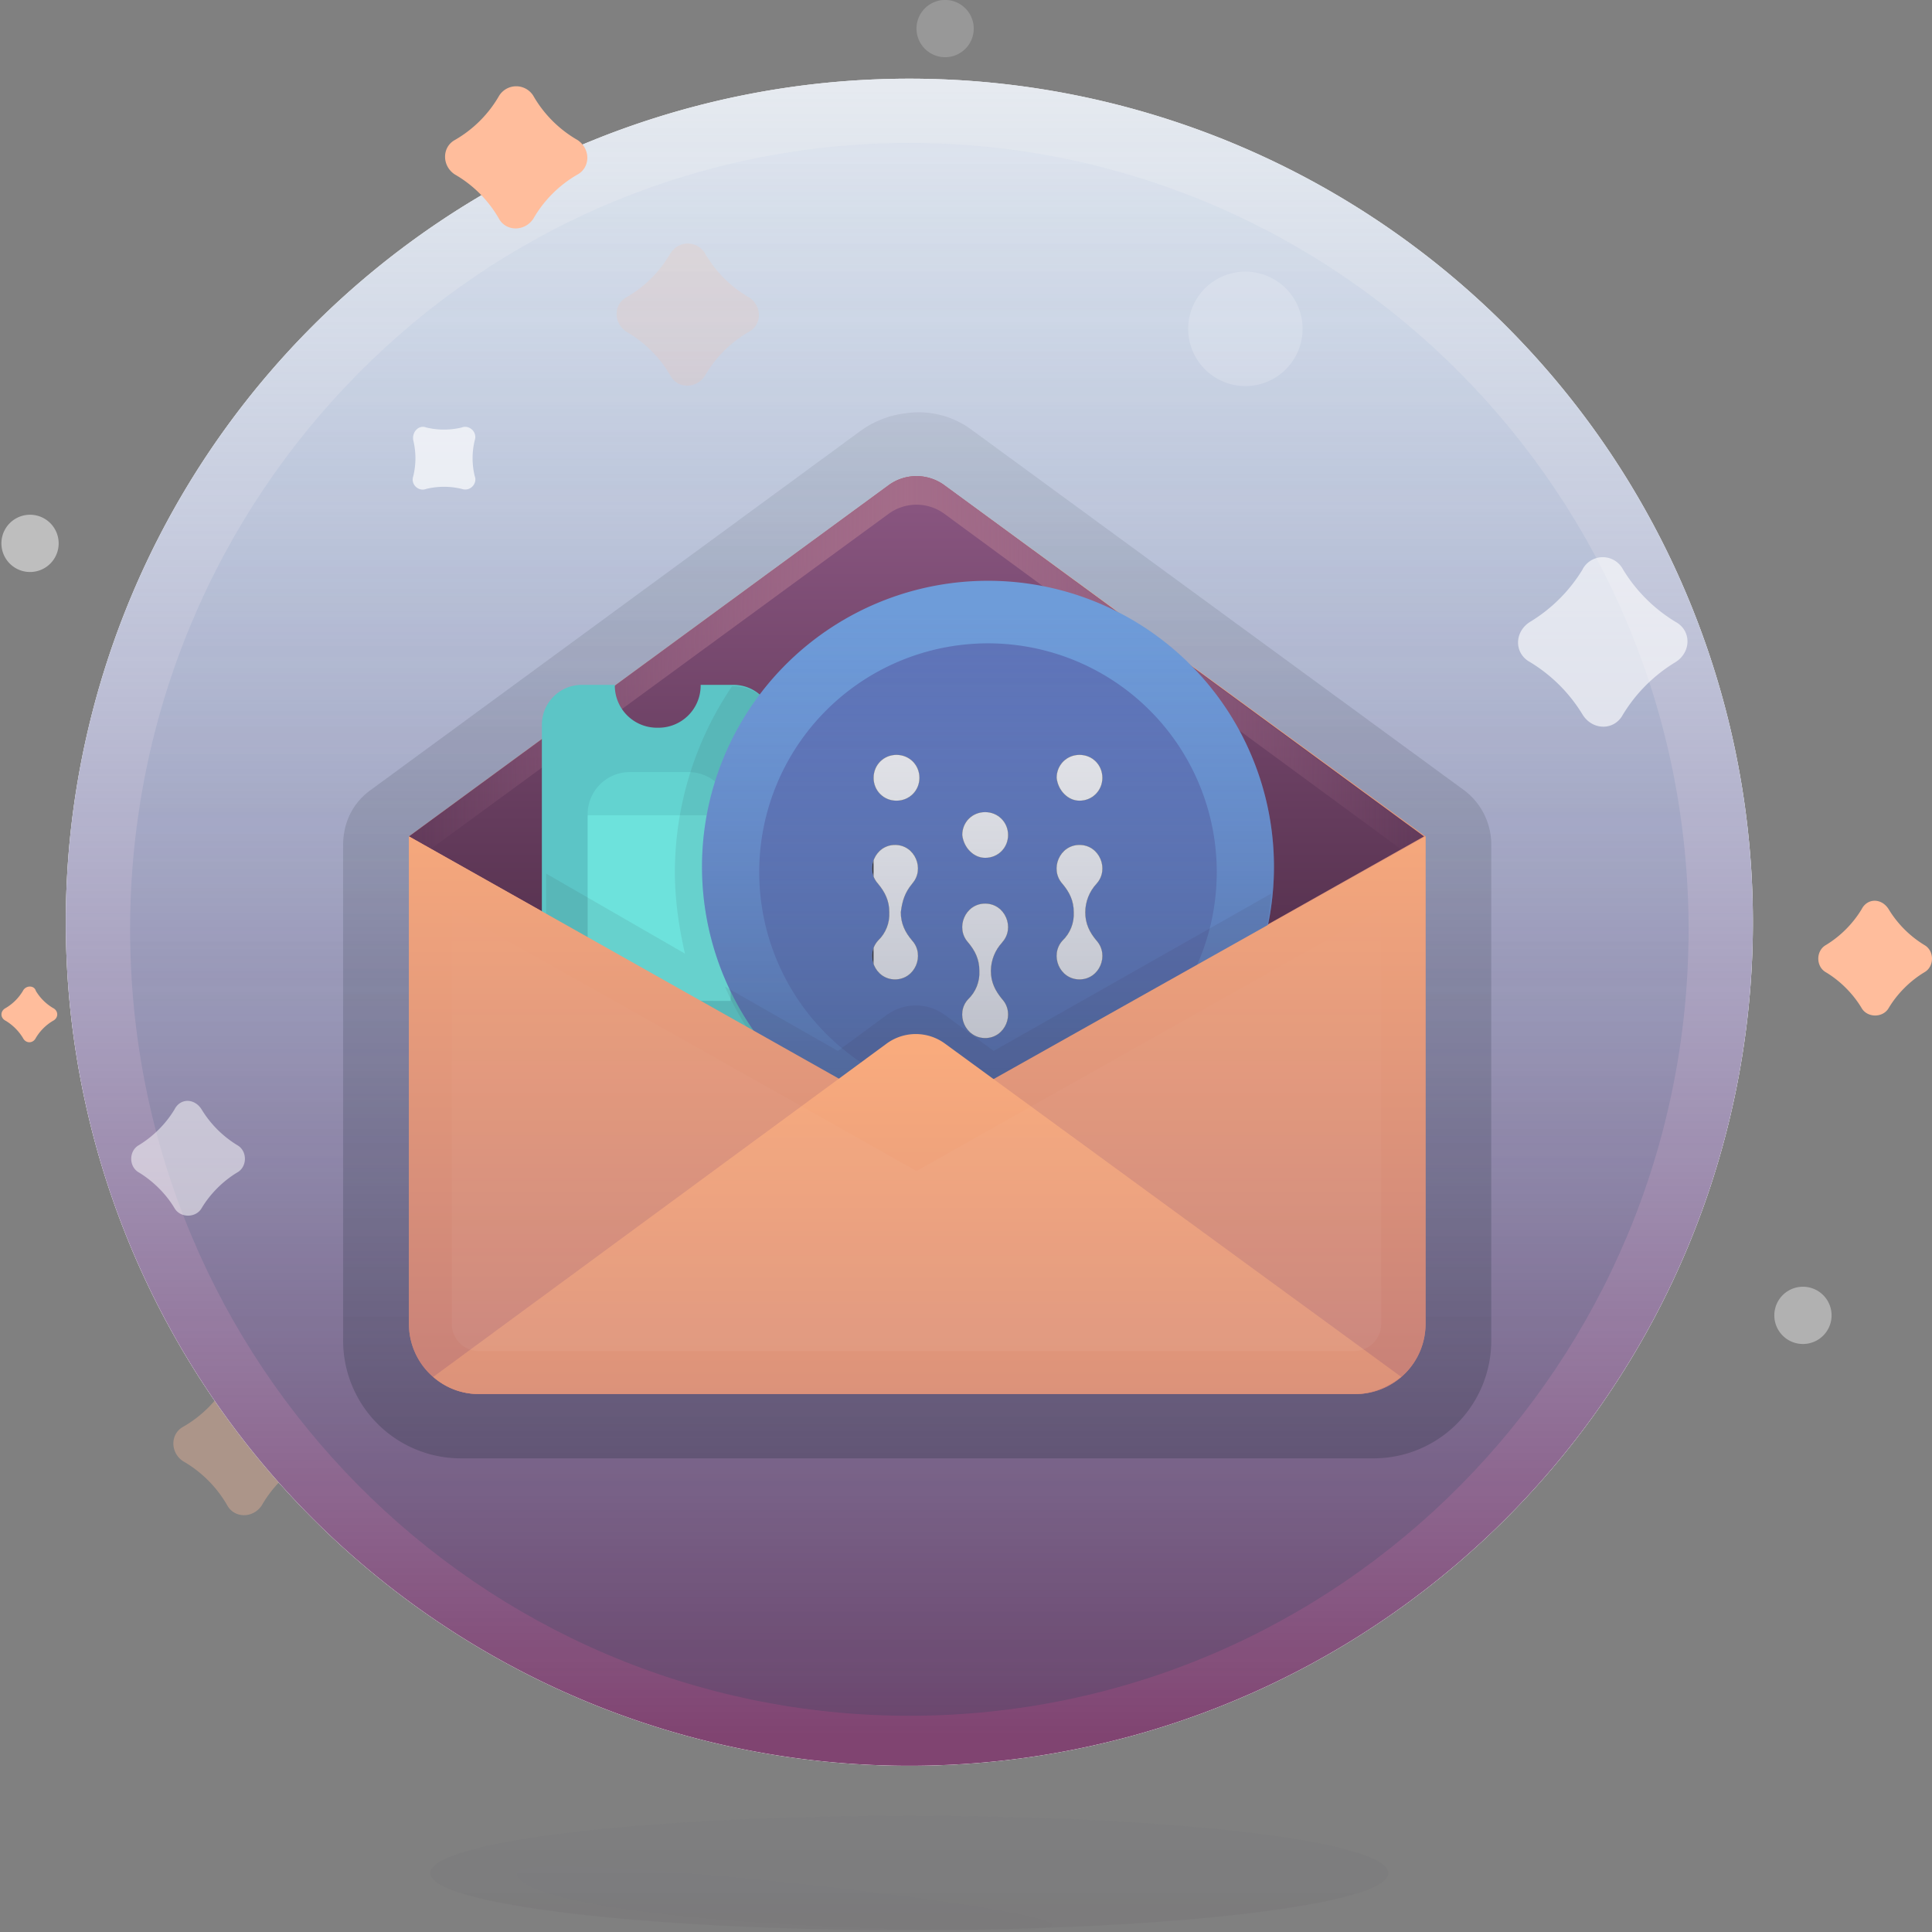 <svg xmlns="http://www.w3.org/2000/svg" xmlns:xlink="http://www.w3.org/1999/xlink" width="192" height="192" viewBox="0 0 192 192"><rect x="0" y="0" width="192" height="192" fill="#808080" stroke="none"/><defs><path id="u8l2c" d="M118.6 209.4a11.9 11.9 0 0 1-4.41 4.4c-1.28.71-1.28 2.56 0 3.41a11.9 11.9 0 0 1 4.4 4.4c.72 1.29 2.56 1.29 3.42 0a11.9 11.9 0 0 1 4.4-4.4c1.28-.7 1.28-2.55 0-3.4a11.9 11.9 0 0 1-4.4-4.41 2 2 0 0 0-3.42 0z"/><path id="u8l2d" d="M102.54 163.65a83.83 83.83 0 1 1 167.66 0 83.83 83.83 0 0 1-167.66 0z"/><path id="u8l2h" d="M141.76 216.93a11.7 11.7 0 0 1-11.66-11.65v-49.3c0-2.28 1-4.27 2.85-5.55l48.45-35.52a9.6 9.6 0 0 1 4.69-1.85 8.82 8.82 0 0 1 6.53 1.7l48.74 35.67a6.74 6.74 0 0 1 2.84 5.54v49.3a11.7 11.7 0 0 1-11.65 11.66z"/><path id="u8l2j" d="M108.93 164.36c0-43.16 34.67-78.15 77.44-78.15 42.77 0 77.44 34.99 77.44 78.15 0 43.16-34.67 78.15-77.44 78.15-42.77 0-77.44-35-77.44-78.15z"/><path id="u8l2l" d="M189.78 120.17a4.7 4.7 0 0 0-5.4 0l-47.74 34.95v48.45a6.97 6.97 0 0 0 6.96 6.97h87.1a6.97 6.97 0 0 0 6.97-6.97v-48.45z"/><path id="u8l2n" d="M189.78 120.17a4.7 4.7 0 0 0-5.4 0l-47.74 34.95 50.44 28.42 50.44-28.42z"/><path id="u8l2p" d="M184.38 123.01a4.7 4.7 0 0 1 5.4 0l45.47 33.4 2.13-1.29-47.6-34.95a4.7 4.7 0 0 0-5.4 0l-47.74 34.95 2.13 1.28z"/><path id="u8l2r" d="M165.77 184.25h7.1v-40.21c0-2.13-1.7-3.98-3.98-3.98h-3.26a4.19 4.19 0 0 1-4.27 4.26 4.19 4.19 0 0 1-4.26-4.26h-3.27a3.97 3.97 0 0 0-3.98 3.98v40.21h7.1a4.19 4.19 0 0 1 4.27-4.26c2.42 0 4.55 1.84 4.55 4.26z"/><path id="u8l2t" d="M154.4 152.99a4.19 4.19 0 0 1 4.26-4.26h5.69a4.19 4.19 0 0 1 4.26 4.26z"/><path id="u8l2u" d="M154.4 175.72v-4.26h14.21v4.26z"/><path id="u8l2w" d="M154.4 171.46V153h14.21v18.47z"/><path id="u8l2x" d="M169.04 140.2h-.29a33.01 33.01 0 0 0-5.68 18.47c0 2.85.42 5.55 1 8.1l-13.79-7.95v9.52l18.05 8.1a29.33 29.33 0 0 0 4.68 5.68v-38.08a4.04 4.04 0 0 0-3.97-3.84z"/><path id="u8l2y" d="M165.77 158.67a28.42 28.42 0 1 1 56.83 0 28.42 28.42 0 0 1-56.83 0z"/><path id="u8l2A" d="M171.45 158.67a22.73 22.73 0 1 1 45.47 0 22.73 22.73 0 0 1-45.47 0z"/><path id="u8l2a" d="M193.9 157.25c-1.13 0-2.13-1-2.27-2.27 0-1.28 1-2.27 2.27-2.27 1.28 0 2.28 1 2.28 2.27 0 1.28-1 2.27-2.28 2.27zm-7.24 2.56c-.72.85-1 1.7-1.14 2.84 0 1.14.42 2 1.14 2.84 1.27 1.43.28 3.84-1.71 3.84s-2.98-2.41-1.7-3.84a3.65 3.65 0 0 0 1.13-2.84c0-1.13-.42-1.99-1.13-2.84-1.28-1.42-.29-3.84 1.7-3.84s2.98 2.42 1.7 3.84zm16.62-8.24c-1.14 0-2.13-1-2.27-2.27 0-1.28 1-2.28 2.27-2.28 1.28 0 2.27 1 2.27 2.28 0 1.27-1 2.27-2.27 2.27zm1.7 8.24a4.22 4.22 0 0 0-1.13 2.84c0 1.14.42 2 1.13 2.84 1.28 1.43.29 3.84-1.7 3.84s-2.98-2.41-1.7-3.84a3.65 3.65 0 0 0 1.13-2.84c0-1.13-.42-1.99-1.14-2.84-1.27-1.42-.28-3.84 1.71-3.84s2.98 2.42 1.7 3.84zm-19.89-8.24c-1.28 0-2.27-1-2.27-2.27 0-1.28 1-2.28 2.27-2.28 1.28 0 2.28 1 2.28 2.28 0 1.27-1 2.27-2.28 2.27zm10.52 14.07a4.22 4.22 0 0 0-1.14 2.84c0 1.13.43 1.99 1.14 2.84 1.28 1.42.28 3.84-1.7 3.84-2 0-3-2.42-1.71-3.84a3.65 3.65 0 0 0 1.13-2.84c0-1.14-.42-2-1.13-2.84-1.28-1.42-.29-3.84 1.7-3.84 2 0 2.99 2.42 1.7 3.84z"/><path id="u8l2b" d="M182.82 175.16v-28.14h22.73v28.14z"/><path id="u8l2E" d="M180.55 177.43v-32.54h27.13v32.54z"/><path id="u8l2I" d="M253.3 128.55a15.5 15.5 0 0 1-5.26 5.26c-1.57 1-1.57 3.12 0 3.98a15.5 15.5 0 0 1 5.25 5.25c1 1.57 3.13 1.57 3.98 0a15.5 15.5 0 0 1 5.26-5.25c1.56-1 1.56-3.13 0-3.98a15.5 15.5 0 0 1-5.26-5.26 2.27 2.27 0 0 0-3.98 0z"/><path id="u8l2J" d="M194.75 176.44l-4.83-3.56a4.9 4.9 0 0 0-5.82 0l-4.83 3.56-11.23-6.4a28.3 28.3 0 0 0 26 17.05 28.28 28.28 0 0 0 28.28-26.28z"/><path id="u8l2K" d="M187.08 183.54l-50.44-28.42v48.45a6.97 6.97 0 0 0 6.96 6.97h87.1a6.97 6.97 0 0 0 6.97-6.97v-48.45z"/><path id="u8l2M" d="M189.92 175.72a4.9 4.9 0 0 0-5.82 0l-45.04 33.11a6.7 6.7 0 0 0 4.54 1.7h87.1c1.7 0 3.27-.7 4.55-1.7z"/><path id="u8l2O" d="M138.77 258.14c0-3.14 21.31-5.69 47.6-5.69 26.29 0 47.6 2.55 47.6 5.69 0 3.13-21.31 5.68-47.6 5.68-26.29 0-47.6-2.55-47.6-5.68z"/><path id="u8l2Q" d="M137.07 115.76a7.5 7.5 0 0 1 0 3.56c-.29.85.56 1.56 1.28 1.27a7.5 7.5 0 0 1 3.55 0c.85.29 1.56-.56 1.28-1.27a7.5 7.5 0 0 1 0-3.56c.28-.85-.57-1.56-1.28-1.28a7.5 7.5 0 0 1-3.55 0c-.72-.28-1.43.43-1.28 1.28z"/><path id="u8l2R" d="M281 162.37a10.62 10.62 0 0 1-3.55 3.55c-1 .57-1 2.13 0 2.7 1.42.85 2.7 2.13 3.55 3.55.57 1 2.13 1 2.7 0 .85-1.42 2.13-2.7 3.55-3.55 1-.57 1-2.13 0-2.7a10.62 10.62 0 0 1-3.55-3.55c-.7-1.14-2.13-1.14-2.7 0z"/><path id="u8l2S" d="M145.6 81.52a11.9 11.9 0 0 1-4.41 4.4c-1.28.72-1.28 2.56 0 3.41a11.9 11.9 0 0 1 4.4 4.41c.71 1.28 2.56 1.28 3.41 0a11.9 11.9 0 0 1 4.4-4.4c1.29-.72 1.29-2.56 0-3.42a11.9 11.9 0 0 1-4.4-4.4 2 2 0 0 0-3.4 0z"/><path id="u8l2T" d="M98.28 170.47a4.9 4.9 0 0 1-1.7 1.7c-.58.29-.58 1 0 1.28.7.43 1.27 1 1.7 1.7.28.57 1 .57 1.28 0a4.9 4.9 0 0 1 1.7-1.7c.57-.28.57-1 0-1.28a4.9 4.9 0 0 1-1.7-1.7c-.15-.57-1-.57-1.28 0z"/><path id="u8l2U" d="M162.64 97.15a11.9 11.9 0 0 1-4.4 4.4c-1.28.71-1.28 2.56 0 3.41a11.9 11.9 0 0 1 4.4 4.4c.71 1.29 2.56 1.29 3.41 0a11.9 11.9 0 0 1 4.4-4.4c1.29-.7 1.29-2.55 0-3.4a11.9 11.9 0 0 1-4.4-4.41 2 2 0 0 0-3.4 0z"/><path id="u8l2V" d="M113.34 182.26a10.62 10.62 0 0 1-3.55 3.55c-1 .57-1 2.13 0 2.7 1.42.86 2.7 2.13 3.55 3.55.57 1 2.13 1 2.7 0 .85-1.42 2.13-2.7 3.55-3.55 1-.57 1-2.13 0-2.7a10.62 10.62 0 0 1-3.55-3.55c-.71-1.14-2.13-1.14-2.7 0z"/><path id="u8l2W" d="M96.14 126a2.84 2.84 0 1 1 5.69 0 2.84 2.84 0 0 1-5.69 0z"/><path id="u8l2X" d="M272.33 202.72a2.84 2.84 0 1 1 5.69 0 2.84 2.84 0 0 1-5.69 0z"/><path id="u8l2Y" d="M187.08 74.84a2.84 2.84 0 1 1 5.69 0 2.84 2.84 0 0 1-5.69 0z"/><path id="u8l2Z" d="M214.08 104.68a5.68 5.68 0 1 1 11.37 0 5.68 5.68 0 0 1-11.37 0z"/><path id="u8l2aa" d="M143.6 206.27a2.7 2.7 0 0 1-2.7-2.7v-41.2l46.18 26 46.18-26v41.2a2.7 2.7 0 0 1-2.7 2.7z"/><path id="u8l2ac" d="M194.9 263.82c-26.3 0-47.6-2.55-47.6-5.68 0-3.14 73.89 5.68 47.6 5.68z"/><linearGradient id="u8l2e" x1="186.37" x2="186.37" y1="244.64" y2="80.43" gradientUnits="userSpaceOnUse"><stop offset="0" stop-color="#f4f4f4"/><stop offset=".91" stop-color="#f4f4f4"/></linearGradient><linearGradient id="u8l2f" x1="186.37" x2="186.37" y1="244.64" y2="80.43" gradientUnits="userSpaceOnUse"><stop offset="0" stop-color="#f4f4f4"/><stop offset=".91" stop-color="#f4f4f4"/></linearGradient><linearGradient id="u8l2g" x1="186.37" x2="186.37" y1="244.64" y2="80.43" gradientUnits="userSpaceOnUse"><stop offset="0" stop-color="#804471"/><stop offset="1" stop-color="#6994cd" stop-opacity=".1"/></linearGradient><linearGradient id="u8l2i" x1="187.08" x2="187.08" y1="67.78" y2="228.54" gradientUnits="userSpaceOnUse"><stop offset=".02" stop-opacity="0"/><stop offset="1" stop-color="#09151f"/></linearGradient><linearGradient id="u8l2k" x1="186.37" x2="186.37" y1="256.85" y2="86.93" gradientUnits="userSpaceOnUse"><stop offset="0" stop-color="#2c3e54" stop-opacity=".6"/><stop offset="1" stop-color="#6994cd" stop-opacity=".1"/></linearGradient><linearGradient id="u8l2m" x1="187.08" x2="187.08" y1="349.48" y2="111.62" gradientUnits="userSpaceOnUse"><stop offset="0" stop-color="#804471"/><stop offset="1" stop-color="#f9ab7d"/></linearGradient><linearGradient id="u8l2o" x1="187.08" x2="187.08" y1="183.18" y2="119.96" gradientUnits="userSpaceOnUse"><stop offset="0" stop-color="#42233b"/><stop offset="1" stop-color="#8b5782"/></linearGradient><linearGradient id="u8l2q" x1="136.64" x2="237.52" y1="137.82" y2="137.82" gradientUnits="userSpaceOnUse"><stop offset="0" stop-color="#a46d89" stop-opacity="0"/><stop offset=".49" stop-color="#a46d89"/><stop offset="1" stop-color="#a46d89" stop-opacity="0"/></linearGradient><linearGradient id="u8l2s" x1="150.14" x2="172.87" y1="162.23" y2="162.23" gradientUnits="userSpaceOnUse"><stop offset="0" stop-color="#5cc5c6"/><stop offset="1" stop-color="#5cc5c6"/></linearGradient><linearGradient id="u8l2v" x1="154.4" x2="168.61" y1="173.59" y2="173.59" gradientUnits="userSpaceOnUse"><stop offset="0" stop-color="#5cc5c6"/><stop offset="1" stop-color="#5cc5c6"/></linearGradient><linearGradient id="u8l2z" x1="194.19" x2="194.19" y1="131.5" y2="316.62" gradientUnits="userSpaceOnUse"><stop offset="0" stop-color="#6e9cd9"/><stop offset="1" stop-color="#5d6fb5"/></linearGradient><linearGradient id="u8l2B" x1="194.19" x2="194.19" y1="240.02" y2="118.53" gradientUnits="userSpaceOnUse"><stop offset="0" stop-color="#6994cd"/><stop offset="1" stop-color="#5d6fb5"/></linearGradient><linearGradient id="u8l2F" x1="194.19" x2="194.19" y1="132.92" y2="190.31" gradientUnits="userSpaceOnUse"><stop offset="0" stop-color="#5d6fb5" stop-opacity="0"/><stop offset=".99" stop-color="#2b3454" stop-opacity=".5"/></linearGradient><linearGradient id="u8l2L" x1="187.08" x2="187.08" y1="294.91" y2="150.47" gradientUnits="userSpaceOnUse"><stop offset="0" stop-color="#804471"/><stop offset="1" stop-color="#f9ab7d"/></linearGradient><linearGradient id="u8l2N" x1="187.08" x2="187.08" y1="318.17" y2="176.16" gradientUnits="userSpaceOnUse"><stop offset="0" stop-color="#804471"/><stop offset="1" stop-color="#f9ab7d"/></linearGradient><linearGradient id="u8l2P" x1="186.37" x2="186.37" y1="264.18" y2="236.78" gradientUnits="userSpaceOnUse"><stop offset="0" stop-color="#2b1727" stop-opacity=".2"/><stop offset="1" stop-color="#6994cd" stop-opacity="0"/></linearGradient><linearGradient id="u8l2ab" x1="187.08" x2="187.08" y1="273.06" y2="158.73" gradientUnits="userSpaceOnUse"><stop offset="0" stop-color="#fff" stop-opacity=".3"/><stop offset="1" stop-color="#fff" stop-opacity="0"/></linearGradient><linearGradient id="u8l2ad" x1="173.92" x2="173.92" y1="264.02" y2="248.69" gradientUnits="userSpaceOnUse"><stop offset="0" stop-color="#2b1727" stop-opacity=".2"/><stop offset="1" stop-color="#6994cd" stop-opacity="0"/></linearGradient><clipPath id="u8l2C"><use xlink:href="#u8l2a"/></clipPath><clipPath id="u8l2D"><use xlink:href="#u8l2b"/></clipPath><clipPath id="u8l2G"><use xlink:href="#u8l2a"/></clipPath><clipPath id="u8l2H"><use xlink:href="#u8l2b"/></clipPath></defs><g><g transform="translate(-96 -72)"><g opacity=".35"><use fill="#ffbd9c" xlink:href="#u8l2c"/></g><g><use fill="url(#u8l2e)" xlink:href="#u8l2d"/></g><g><use fill="url(#u8l2f)" xlink:href="#u8l2d"/></g><g><use fill="url(#u8l2g)" xlink:href="#u8l2d"/></g><g opacity=".25"><use fill="url(#u8l2i)" xlink:href="#u8l2h"/></g><g opacity=".5"><use fill="url(#u8l2k)" xlink:href="#u8l2j"/></g><g><use fill="url(#u8l2m)" xlink:href="#u8l2l"/></g><g><use fill="url(#u8l2o)" xlink:href="#u8l2n"/></g><g><use fill="url(#u8l2q)" xlink:href="#u8l2p"/></g><g><g><g><use fill="url(#u8l2s)" xlink:href="#u8l2r"/></g><g><use fill="#63d3d0" xlink:href="#u8l2t"/></g><g><use fill="url(#u8l2v)" xlink:href="#u8l2u"/></g><g><use fill="#6de2dc" xlink:href="#u8l2w"/></g></g></g><g opacity=".08"><use fill="#2b0919" xlink:href="#u8l2x"/></g><g><g><use fill="url(#u8l2z)" xlink:href="#u8l2y"/></g><g><use fill="url(#u8l2B)" xlink:href="#u8l2A"/></g><g><g><use fill="#fff" xlink:href="#u8l2a"/></g><g><g><use xlink:href="#u8l2a"/></g><g clip-path="url(#u8l2C)"><use fill="#fff" xlink:href="#u8l2b"/></g><g clip-path="url(#u8l2C)"><g><use xlink:href="#u8l2b"/></g><g clip-path="url(#u8l2D)"><use fill="#fff" xlink:href="#u8l2E"/></g></g></g></g><g><use fill="url(#u8l2F)" xlink:href="#u8l2y"/></g><g opacity=".56"><g opacity=".31"><use fill="#fff" xlink:href="#u8l2a"/></g><g opacity=".56"><g opacity=".31"><use xlink:href="#u8l2a"/></g><g clip-path="url(#u8l2G)" opacity=".56"><use fill="#fff" xlink:href="#u8l2b"/></g><g clip-path="url(#u8l2G)" opacity=".56"><g opacity=".56"><use xlink:href="#u8l2b"/></g><g clip-path="url(#u8l2H)" opacity=".56"><use fill="#fff" xlink:href="#u8l2E"/></g></g></g></g></g><g opacity=".63"><use fill="#fff" xlink:href="#u8l2I"/></g><g opacity=".08"><use fill="#351d30" xlink:href="#u8l2J"/></g><g><use fill="url(#u8l2L)" xlink:href="#u8l2K"/></g><g><use fill="url(#u8l2N)" xlink:href="#u8l2M"/></g><g opacity=".24"><use fill="url(#u8l2P)" xlink:href="#u8l2O"/></g><g opacity=".68"><use fill="#fff" xlink:href="#u8l2Q"/></g><g><use fill="#ffbd9c" xlink:href="#u8l2R"/></g><g><use fill="#ffbd9c" xlink:href="#u8l2S"/></g><g><use fill="#ffbd9c" xlink:href="#u8l2T"/></g><g opacity=".18"><use fill="#ffbd9c" xlink:href="#u8l2U"/></g><g opacity=".51"><use fill="#fff" xlink:href="#u8l2V"/></g><g opacity=".49"><use fill="#fff" xlink:href="#u8l2W"/></g><g opacity=".39"><use fill="#fff" xlink:href="#u8l2X"/></g><g opacity=".19"><use fill="#fff" xlink:href="#u8l2Y"/></g><g opacity=".18"><use fill="#fff" xlink:href="#u8l2Z"/></g><g opacity=".37"><use fill="url(#u8l2ab)" xlink:href="#u8l2aa"/></g><g opacity=".05"><use fill="url(#u8l2ad)" xlink:href="#u8l2ac"/></g></g></g></svg>